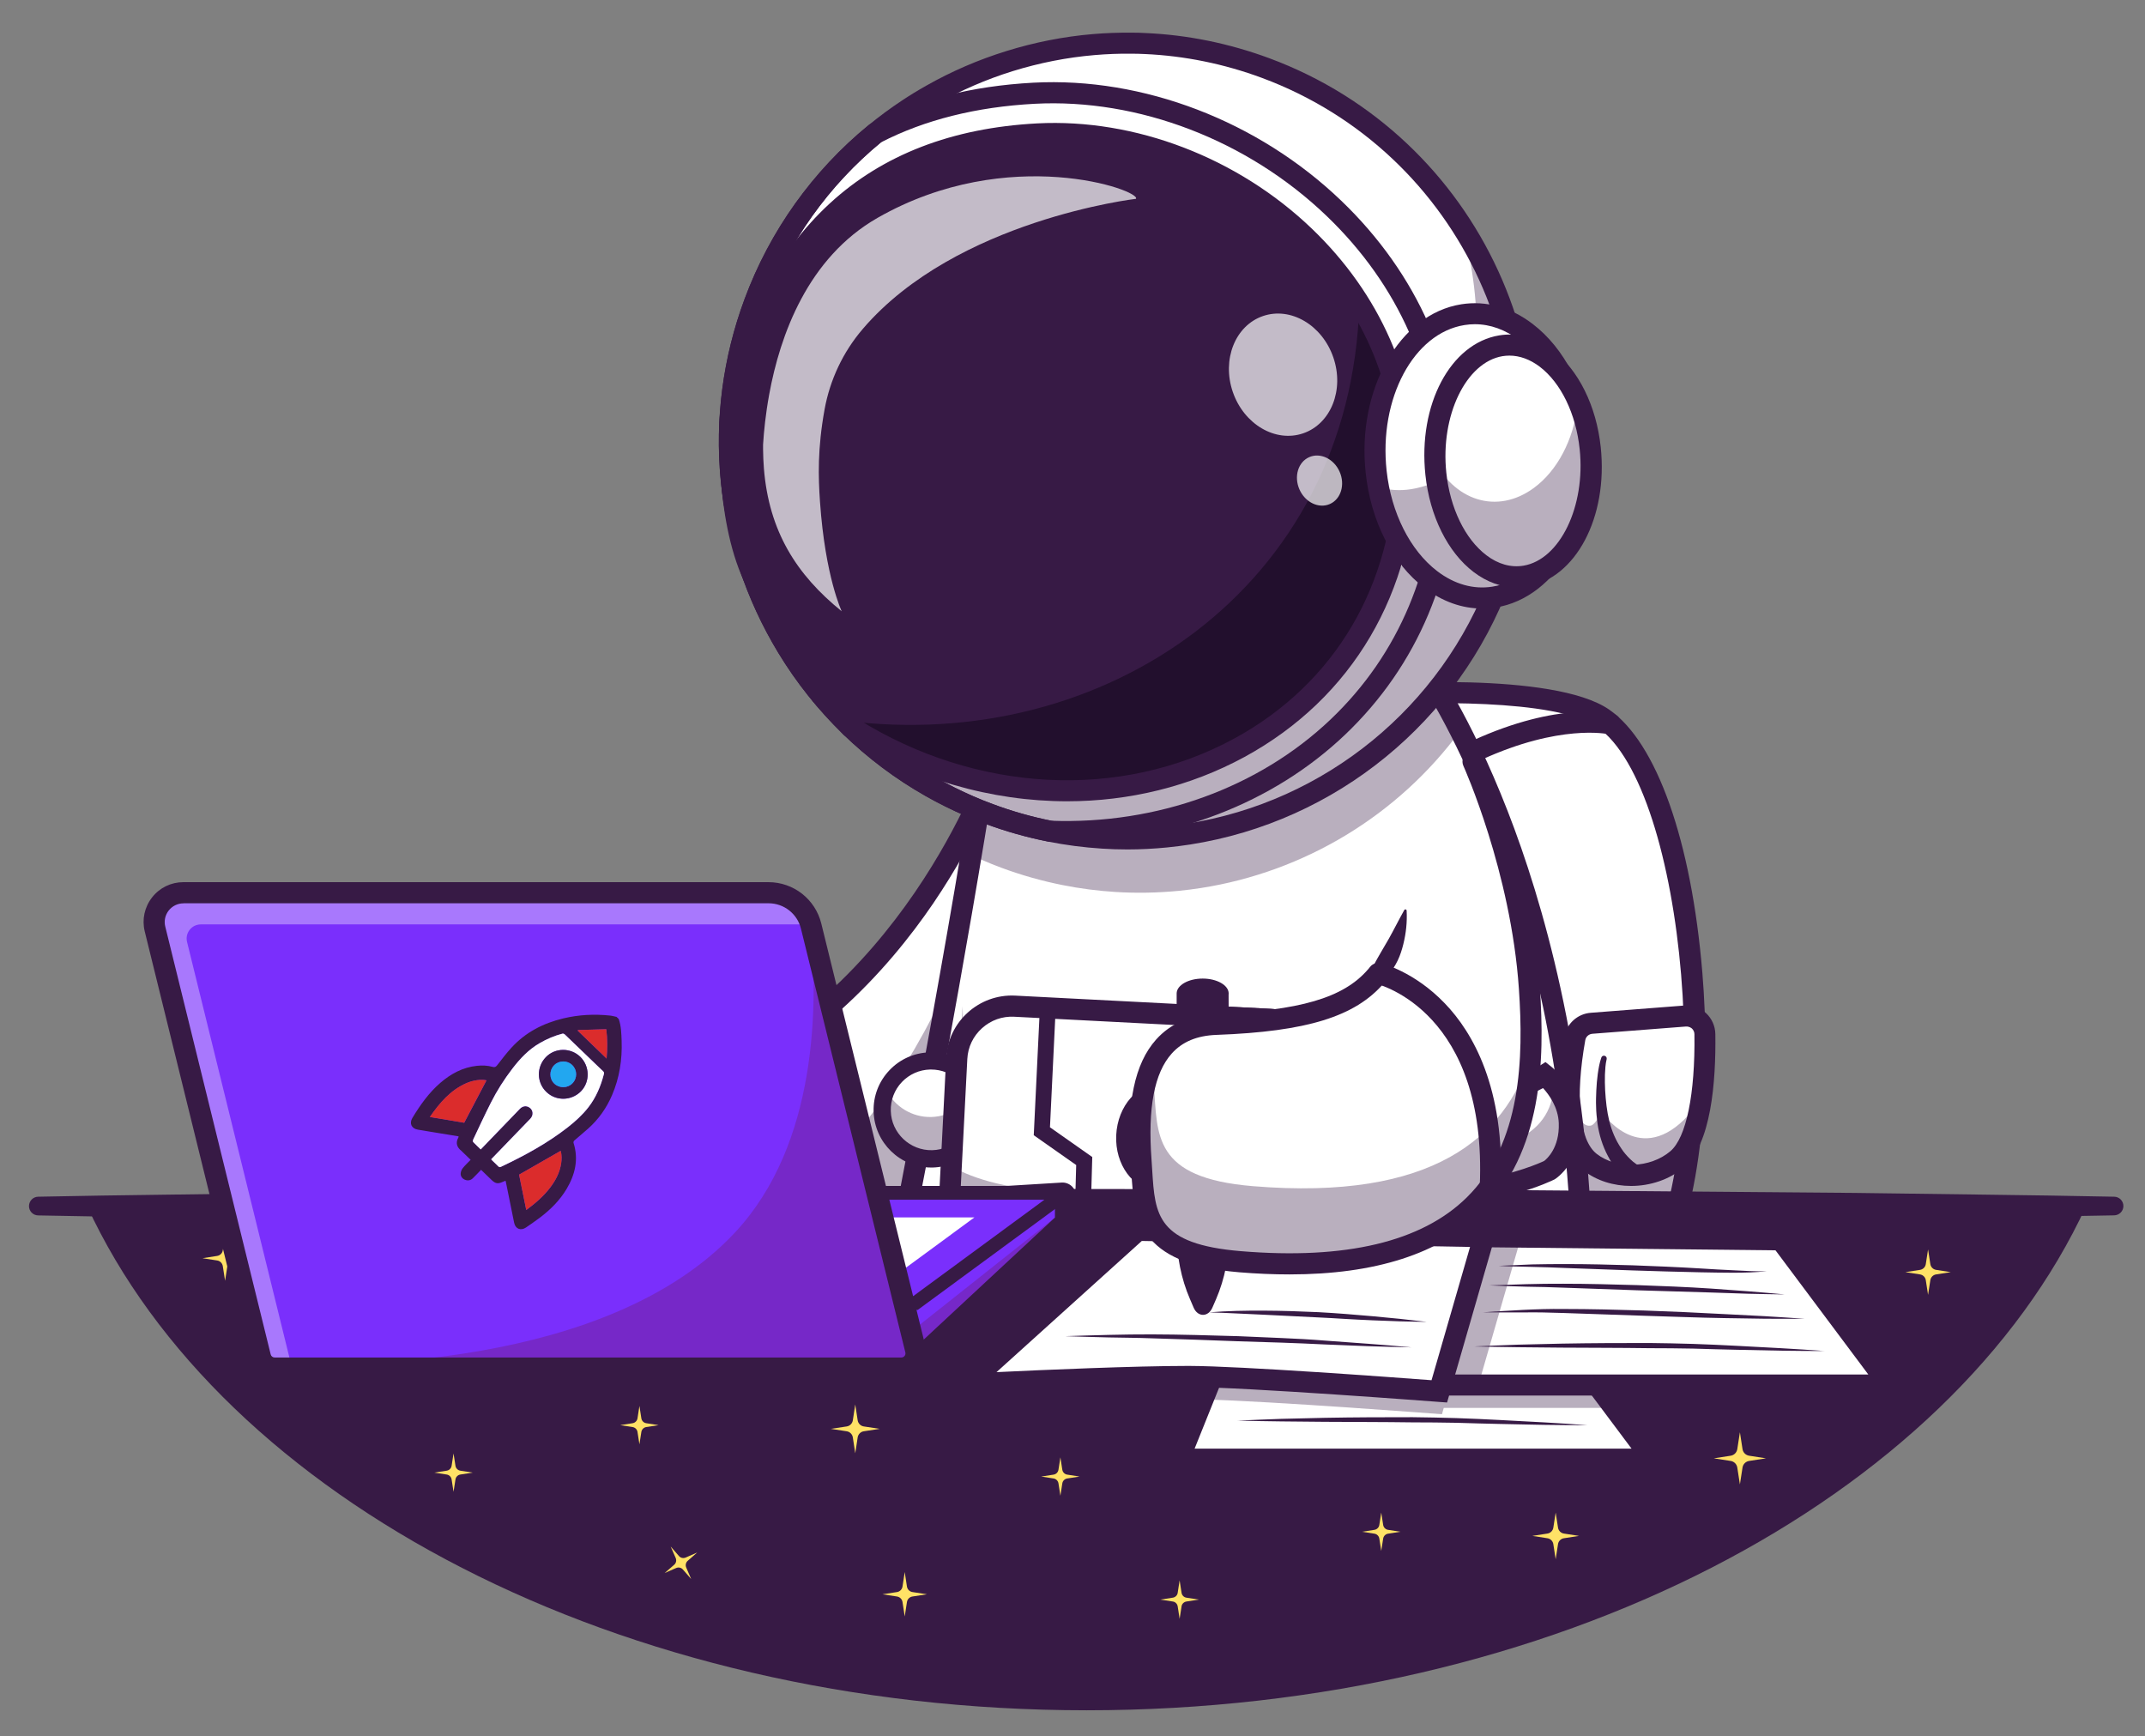 <?xml version="1.0" encoding="utf-8"?>
<!-- Generator: Adobe Illustrator 25.2.3, SVG Export Plug-In . SVG Version: 6.00 Build 0)  -->
<svg version="1.1" id="Layer_1" xmlns="http://www.w3.org/2000/svg" xmlns:xlink="http://www.w3.org/1999/xlink" x="0px" y="0px"
	 viewBox="0 0 3108.7 2515.8" style="enable-background:new 0 0 3108.7 2515.8;" xml:space="preserve">
<rect x="0" y="0" width="3108.7" height="2515.8" fill="#808080" stroke="none"/>
<style type="text/css">
	.st0{fill:#FFFFFF;}
	.st1{opacity:0.35;}
	.st2{fill:#371A45;}
	.st3{fill:#22A7F0;}
	.st4{fill:#220F2D;}
	.st5{opacity:0.7;}
	.st6{fill:#FFE266;}
	.st7{fill:#7A2FFC;}
	.st8{opacity:0.3;}
	.st9{fill:#6B184E;}
	.st10{fill:#DB2C2C;}
</style>
<g>
	<g>
		<g>
			<g>
				<path class="st0" d="M1981.9,1007.2c0,0,263.9-20.2,341.6,33.5c139.9,96.9,179.1,621,70.5,806.8c-79.8,136.4-568.5,66-568.5,66"
					/>
			</g>
			<g class="st1">
				<path class="st2" d="M2394,1847.6c-79.7,136.4-568.5,66-568.5,66l42.8-248.2c106.3,12.6,471.5,46.5,539.5-69.7
					c21.2-36.2,36.8-85.3,47-141.6C2462.4,1607.2,2443.6,1762.7,2394,1847.6z"/>
			</g>
			<g>
				<path class="st2" d="M2086.2,1947c-2.1,0-4.3,0-6.5,0c-131.7-0.5-255.2-18.1-256.5-18.3c-8.3-1.2-14.1-8.9-12.9-17.3
					c1.2-8.3,9-14.1,17.3-12.9c133.1,19.2,492,46,553.2-58.6c106.7-182.4,63.5-696.9-66-786.5c-60-41.5-259.8-36.3-331.7-30.8
					c-8.4,0.6-15.7-5.6-16.4-14.1c-0.6-8.4,5.6-15.7,14.1-16.4c11-0.8,270.3-20,351.4,36.2c68.8,47.6,119.2,190.2,135,381.4
					c12,145.4,2.5,338.8-60,445.7C2371.6,1916.1,2263.6,1947,2086.2,1947z"/>
			</g>
			<g>
				<path class="st0" d="M2442.1,1472.3l-135.5,10.5c-12.1,0.9-22.1,9.9-24.2,21.8c-7.8,43.8-20.6,145.7,22,179.3
					c35.4,27.9,92.7,24.5,126.2-4.1c37.5-31.9,41-131.9,40.2-181.4C2470.6,1483.1,2457.5,1471.1,2442.1,1472.3z"/>
			</g>
			<g class="st1">
				<path class="st2" d="M2282.4,1504.7c-7.8,43.7-20.6,145.7,22,179.3c35.4,27.9,92.7,24.5,126.2-4c23.1-19.6,33.2-65,37.5-108.5
					c-6.1,21.8-15.6,39.4-27.5,51.1c-68.2,66.5-119.4-11.6-119.4-11.6s-8.8,19-15.9,20.1c-29.5,4.6-23.6-87.8-19.4-135.5
					C2284.2,1498.2,2283,1501.3,2282.4,1504.7z"/>
			</g>
			<g>
				<path class="st2" d="M2363.9,1718.5c-25.1,0-49.9-7.4-69-22.5c-47.5-37.4-37.7-137.6-27.6-194c3.3-18.8,19-32.9,38-34.4
					l135.5-10.5c11.5-0.9,23,3.1,31.5,10.8c8.5,7.8,13.5,18.8,13.7,30.4c1,69.6-6.1,159.6-45.6,193.3
					C2419.5,1709.4,2391.5,1718.5,2363.9,1718.5z M2443.3,1487.5l-135.5,10.5c-5.2,0.4-9.4,4.2-10.3,9.3
					c-14.9,83.3-8.7,144.8,16.4,164.6c28.9,22.7,77.8,21,106.9-3.7c23.1-19.6,36.1-83,34.9-169.6c0-3.2-1.4-6.1-3.7-8.3
					C2449.5,1488.3,2446.5,1487.3,2443.3,1487.5L2443.3,1487.5z"/>
			</g>
			<g>
				<path class="st2" d="M2365.7,1715c-3-1.7-4.5-2.9-6.5-4.4c-1.8-1.4-3.6-2.9-5.2-4.4c-3.3-3-6.4-6.2-9.2-9.5
					c-5.6-6.7-10.6-13.8-14.4-21.4c-8-15-12.9-31.2-15.2-47.3c-1-8.1-1.9-16.2-2-24.2c-0.4-8.1,0-15.8,0.3-23.8
					c0.4-7.9,1-15.8,2.1-23.7c1.2-8,2.3-15.5,5.2-23.9c0.7-2.1,3-3.2,5.1-2.4c2,0.7,3,2.7,2.6,4.7l-0.1,0.5
					c-1.6,6.5-2.1,14.5-2.4,21.9c-0.2,7.6-0.1,15.2,0.3,22.8c0.9,15.3,2.5,30.3,6,44.6c3.6,14.3,9.3,27.8,17.2,39.4
					c3.8,5.9,8.4,11.2,13.3,15.9c2.4,2.4,5,4.5,7.7,6.4c1.3,1,2.6,1.9,4,2.7c1.2,0.7,2.9,1.7,3.4,1.8c7.2,2.2,11.2,9.8,9,17
					c-2.2,7.2-9.8,11.2-17,9c-0.9-0.3-1.8-0.7-2.7-1.1L2365.7,1715z"/>
			</g>
			<g>
				<path class="st2" d="M2141,1102.1c-5.8,0-11.3-3.3-13.9-8.9c-3.5-7.7-0.1-16.7,7.5-20.2c123.8-56.7,199.6-39.8,202.8-39
					c8.2,1.9,13.3,10.2,11.3,18.4c-1.9,8.2-10.1,13.3-18.3,11.4c-1-0.2-70-14.8-183.1,37C2145.3,1101.7,2143.1,1102.1,2141,1102.1z"
					/>
			</g>
		</g>
		<g>
			<path class="st0" d="M1442.1,1103.7c0,0-121.2,363.9-453.9,481.4v223.2h453.9V1103.7z"/>
		</g>
		<g>
			<path class="st0" d="M1442.1,1103.7v704.6H988.2v-223.2C1320.9,1467.6,1442.1,1103.7,1442.1,1103.7z"/>
		</g>
		<g class="st1">
			<path class="st2" d="M1442.1,1246v562.3h-400.6C1333.9,1663.1,1442.1,1246,1442.1,1246z"/>
		</g>
		<g>
			<path class="st2" d="M1457.4,1823.6H973v-249.3l10.2-3.6c321.5-113.5,443.3-468.3,444.5-471.8l29.7-89V1823.6z M1003.5,1793
				h423.4v-613.5c-16.8,35.2-41.2,80.6-74.3,129.4c-65.6,96.4-179,223.4-349.1,286.9V1793z"/>
		</g>
		<g>
			<path class="st0" d="M2292.8,1808.3h-989.1c0,0,54.5-273.8,103.9-569.3c7.7-45.8,15.2-92.1,22.4-138
				c60.1-383.2,633.4-133.3,633.4-133.3s22.4,30.6,53.2,91.1C2180.3,1183.7,2280.2,1436.2,2292.8,1808.3z"/>
		</g>
		<g>
			<path class="st2" d="M2308.5,1823.6H1285l3.6-18.2c0.7-3.6,73.2-368.9,126.2-706.7c13.8-88.1,55-151.5,122.3-188.5
				c189.2-103.9,518.3,37.4,532.2,43.5l3.8,1.7l2.4,3.3c2.2,3,54.5,75.4,109.6,216.8c50.6,129.9,113,345.1,122.7,632.4
				L2308.5,1823.6z M1322.2,1793h954.7c-20.5-499.1-200.8-779.6-223.6-813.1c-37.6-15.6-335.9-134-501.5-43.1
				c-58.6,32.2-94.5,88.2-106.8,166.4C1398.7,1398.7,1337.5,1714.8,1322.2,1793z"/>
		</g>
		<g>
			<g class="st1">
				<path class="st2" d="M1772.1,1849.7c-1.6,8.3-3,16.4-4.4,24.4C1769,1866.2,1770.5,1858,1772.1,1849.7z"/>
			</g>
			<g class="st1">
				<path class="st2" d="M1395,1485.8c-9.3,83.4-14.7,155.7-15.8,216C1377.7,1645.6,1383.1,1573.2,1395,1485.8z"/>
			</g>
			<g>
				
					<ellipse transform="matrix(0.707 -0.707 0.707 0.707 -741.984 1425.311)" class="st0" cx="1349.5" cy="1608.3" rx="71" ry="71"/>
			</g>
			<g class="st1">
				<path class="st2" d="M1278.6,1610.1c1,39.2,33.6,70.1,72.8,69.1s70.1-33.6,69.1-72.8c-0.3-10.8-3-21.1-7.6-30.1
					c-10.8,24.3-34.8,41.5-63.1,42.3c-28.3,0.7-53.2-15.3-65.2-38.9C1280.5,1588.9,1278.3,1599.3,1278.6,1610.1z"/>
			</g>
			<g>
				<path class="st2" d="M1349.5,1691.8c-45,0-82.2-36-83.4-81.3l0,0c-0.6-22.3,7.6-43.5,22.9-59.6c15.3-16.2,36.1-25.4,58.4-26
					c22.4-0.6,43.5,7.6,59.6,22.9c16.2,15.3,25.4,36.1,26,58.4c1.2,46-35.3,84.4-81.3,85.6C1351,1691.8,1350.2,1691.8,1349.5,1691.8
					z M1349.5,1549.8c-0.5,0-1,0-1.6,0c-15.6,0.4-30.1,6.9-40.9,18.2c-10.7,11.3-16.4,26.2-16,41.8c0.8,32.2,27.9,57.6,60,56.9
					c32.2-0.8,57.8-27.7,56.9-60c-0.4-15.6-6.9-30.1-18.2-40.9C1378.8,1555.5,1364.6,1549.8,1349.5,1549.8z"/>
			</g>
			<g>
				<g class="st1">
					<path class="st2" d="M1383.9,1677.5c12.1-79.7,14.4-153.5,11.1-219.3c-1.6,38-5.2,77.8-11.6,119.3
						c-7.4,48.7-9.6,99.5-5.1,149.3C1379.5,1710.2,1381.5,1693.7,1383.9,1677.5z"/>
				</g>
				<g>
					<path class="st0" d="M1452.2,1814.9l370.6,19c43.9,2.3,81.6-31.8,83.9-75.7l10.1-197.2c2-38.4-23.9-72.2-59.8-81.5
						c-5.1-1.4-10.4-2.1-15.9-2.4l-370.5-19c-43.9-2.3-81.7,31.8-83.9,75.7l-8.1,156.2l-2.1,41
						C1374.2,1774.9,1408.3,1812.6,1452.2,1814.9z"/>
				</g>
				<g class="st1">
					<path class="st2" d="M1452.2,1814.9l370.6,19c43.9,2.3,81.6-31.8,83.9-75.7l10.1-197.2c2-38.4-23.9-72.2-59.8-81.5
						c-21.8,12.9-35.6,21.1-35.6,21.1c-26.2,157.4-75.3,234-272,227.1c-84.9-3-137.8-18.7-170.7-37.8l-2.1,41
						C1374.2,1774.9,1408.3,1812.6,1452.2,1814.9z"/>
				</g>
				<g>
					<path class="st2" d="M1826.9,1849.3c-1.6,0-3.3,0-5-0.1h0l-370.5-19.1c-25.3-1.3-48.6-12.4-65.7-31.4
						c-17.1-18.9-25.8-43.3-24.5-68.6l10.1-197.2c2.7-52.4,47.6-92.8,99.9-90.2l370.6,19.1c52.4,2.7,92.8,47.5,90.2,99.9
						l-10.1,197.2c-1.3,25.3-12.4,48.6-31.4,65.7C1872.9,1840.7,1850.4,1849.3,1826.9,1849.3z M1823.5,1818.7
						c35.5,1.9,66-25.6,67.9-61.2l10.1-197.2c1.8-35.6-25.6-66-61.2-67.9l-370.5-19.1c-17.2-0.9-33.7,5-46.6,16.6
						c-12.9,11.6-20.4,27.4-21.3,44.6l-10.1,197.2c-0.9,17.2,5,33.7,16.6,46.6c11.6,12.9,27.4,20.4,44.6,21.3L1823.5,1818.7
						L1823.5,1818.7z"/>
				</g>
				<g>
					<path class="st0" d="M1437.4,1812.7c4.8,1.2,9.7,2,14.8,2.2l370.6,19c32.1,1.6,61-16.2,75-43.2c5.1-9.8,8.3-20.8,8.8-32.5
						l4.5-87.6l1.5-28.9l4.1-80.7c2.3-43.9-31.8-81.6-75.7-83.9l-80.1-4.1c36.6,8.9,63,42.8,61,81.7l-5.4,106.5l-4.7,90.7
						c-2.3,43.9-40,78-83.9,75.7L1437.4,1812.7z"/>
				</g>
				<g class="st1">
					<path class="st2" d="M1437.4,1812.7c4.8,1.2,9.7,2,14.8,2.2l370.6,19c43.9,2.3,81.6-31.8,83.8-75.7l6-116.5
						c-10.4,20.1-28.4,44.5-55.4,45.8c-14.8,0.7-28.7-10.6-40.7-26.3l-4.7,90.7c-2.3,43.9-40,78-83.9,75.7L1437.4,1812.7z"/>
				</g>
				<g>
					<path class="st2" d="M1827,1849.3c-1.7,0-3.3,0-5-0.1l-370.6-19.1c-5.9-0.3-12-1.2-17.8-2.7l4.6-30l290.6,15
						c17.1,0.9,33.6-5,46.5-16.6c12.9-11.6,20.4-27.5,21.3-44.6l10.1-197.2c1.6-31-19.2-58.8-49.3-66.1l4.4-30.1l80,4.1
						c25.3,1.3,48.6,12.5,65.7,31.4c17.1,18.9,25.8,43.3,24.4,68.6l-10.1,197.2c-1.3,25.3-12.4,48.6-31.4,65.7
						C1872.9,1840.7,1850.5,1849.3,1827,1849.3z M1797,1817.3l26.6,1.4c17.1,0.9,33.7-5,46.5-16.6c12.9-11.6,20.4-27.5,21.3-44.6v0
						l10.1-197.2c0.9-17.2-5-33.7-16.6-46.6c-11.6-12.9-27.5-20.4-44.6-21.3l-23.9-1.2c14.2,17.7,22.1,40.4,20.8,64.4l-10.1,197.2
						C1825.9,1777.5,1815.2,1800.3,1797,1817.3z"/>
				</g>
				<g>
					<path class="st3" d="M1670.8,1647.4c-0.3,7.3,7.2,66.6,7.2,66.6s18.7,0.9,41.6,1.9c28.6,1.3,53.2-27.3,54.8-63.8
						c1.7-36.6-20.2-67.2-48.8-68.5c-19.3-0.9-41.6-1.9-41.6-1.9S1671.3,1635.5,1670.8,1647.4z"/>
				</g>
				<g class="st1">
					<path class="st2" d="M1670.8,1647.4c-0.3,7.3,7.2,66.6,7.2,66.6s18.7,0.9,41.6,1.9c28.6,1.3,53.2-27.3,54.8-63.8
						c1.7-36.6-20.2-67.2-48.8-68.5c-19.3-0.9-41.6-1.9-41.6-1.9S1671.3,1635.5,1670.8,1647.4z"/>
				</g>
				<g>
					<path class="st2" d="M1721.4,1727.5c-0.8,0-1.6,0-2.4-0.1l-28.9-1.3c-13-0.6-23.5-10.4-25.1-23.2c-6-49.1-5.8-54.1-5.7-56
						c0.3-7,3.9-25.6,10.7-55.5c2.9-12.5,14.3-21.2,27.1-20.6l29,1.3c17.4,0.8,33.3,10,44.6,25.9c10.7,15,16.1,34.4,15.1,54.7
						C1783.9,1694.5,1755.3,1727.5,1721.4,1727.5z M1682.2,1647.9c0,1,0.2,8.2,5.6,52.1c0.2,1.7,1.7,3.1,3.4,3.2l28.9,1.3
						c22.4,1,41.5-22.7,42.9-52.9c0.7-15.1-3.2-29.5-10.9-40.3c-7.1-10-16.7-15.8-27-16.3l-29-1.3c-1.8,0-3.3,1.1-3.7,2.8
						C1683.3,1636.2,1682.3,1645.9,1682.2,1647.9z M1670.8,1647.4L1670.8,1647.4L1670.8,1647.4z"/>
				</g>
				<g>
					
						<ellipse transform="matrix(4.560387e-02 -0.999 0.999 4.560387e-02 -41.806 3252.02)" class="st3" cx="1681" cy="1647.9" rx="66.3" ry="51.9"/>
				</g>
				<g>
					<path class="st0" d="M1732.9,1650.2c-0.3,7.6-1.7,14.8-3.9,21.5c0.7-35.6-20.8-65-48.8-66.3c-22.7-1-42.8,16.7-51,42.3
						c0-0.8,0-1.5,0-2.3c1.7-36.6,26.2-65.1,54.8-63.8C1712.7,1583,1734.5,1613.7,1732.9,1650.2z"/>
				</g>
				<g class="st1">
					<path class="st2" d="M1732.9,1650.2c-1.7,36.6-26.2,65.1-54.8,63.8c-28.6-1.3-50.5-32-48.8-68.6c0.3-7.1,1.5-13.9,3.5-20.2
						c7.1,23.2,24.4,39.8,45.3,40.8c23,1,43.5-17.3,51.4-43.6C1732.1,1631,1733.3,1640.4,1732.9,1650.2z"/>
				</g>
				<g>
					<path class="st2" d="M1679.9,1725.6c-0.8,0-1.6,0-2.5-0.1c-34.9-1.6-61.7-37.7-59.7-80.5v0c2-42.8,31.8-76.4,66.8-74.7
						c17.4,0.8,33.3,10,44.6,25.9c10.7,15,16.1,34.4,15.1,54.7c-0.9,20.2-8,39.1-20.1,53C1712.1,1717.9,1696.5,1725.6,1679.9,1725.6
						z M1640.6,1646c-1.4,30.2,15.6,55.6,37.9,56.6c10.2,0.5,20.3-4.4,28.3-13.7c8.7-10.1,13.9-24,14.6-39.2
						c0.7-15.1-3.2-29.5-10.9-40.3c-7.1-10-16.7-15.8-27-16.3C1661.1,1592.1,1642,1615.9,1640.6,1646L1640.6,1646z"/>
				</g>
				<g>
					<path class="st2" d="M1567.5,1830.8c-0.1,0-0.2,0-0.3,0c-6.3-0.2-11.3-5.4-11.1-11.8l3.6-130.8l-61.5-43.2l8.9-184.9
						c0.3-6.3,5.8-11.1,12-10.9c6.3,0.3,11.2,5.7,10.9,12l-8.3,172.3l61.3,43.1l-4,143.1C1578.7,1825.9,1573.7,1830.8,1567.5,1830.8
						z"/>
				</g>
			</g>
			<g>
				<path class="st0" d="M2238.5,1557.7c0,0,34.3,27.3,35.8,69.4c1.7,48.7-28.7,68.4-28.7,68.4s-133.3,68.2-347.1,22.9
					c0,0-62.9-79.5,7.2-124.4C1905.7,1593.9,2131.4,1624.9,2238.5,1557.7z"/>
			</g>
			<g class="st1">
				<path class="st2" d="M2274.3,1627.1c1.7,48.6-28.7,68.4-28.7,68.4s-133.3,68.3-347.1,22.9c0,0-20.7-26.2-25.1-57
					c1,1.5,1.7,2.3,1.7,2.3c156.3,33.2,269.6,5.6,319.2-11.6c34.5-12,57.5-43.3,56.7-78.2c0-0.5,0-1,0-1.5c0-0.8,0-1.6-0.2-2.4
					C2260.7,1582,2273.4,1601.9,2274.3,1627.1z"/>
			</g>
			<g>
				<path class="st2" d="M2043.4,1749.3c-43.6,0-93.2-4.4-148-16l-5.4-1.1l-3.4-4.3c-1.5-1.8-35.8-45.8-28.1-91.3
					c3.8-22.7,16.9-41.3,39.1-55.5l4.7-3l5.6,0.8c2.2,0.3,221.5,29.4,322.7-34.1l9.2-5.8l8.5,6.7c1.6,1.3,39.8,32.2,41.5,80.8
					c2,56.7-34.1,80.8-35.7,81.8l-1.3,0.8C2248.4,1711.2,2172,1749.3,2043.4,1749.3z M1907.5,1704.7
					c193.3,39.4,318.8-16.9,330.4-22.4c3.5-2.6,22.5-18.8,21.2-54.7c-0.8-23.2-14.2-41.5-22.8-50.9
					c-104.5,56.6-290.5,37.5-326.7,33.2c-12,8.8-18.9,19.3-21,31.8C1884.3,1666.9,1900.5,1694.3,1907.5,1704.7z"/>
			</g>
		</g>
		<g>
			<g class="st1">
				<path class="st2" d="M2116.5,1058.7c-90.8,123.6-226.9,204.7-375.5,228c-10.9,1.7-21.9,3.1-32.9,4.2
					c-30.2,2.9-60.9,3.5-91.7,1.6c-25.5-1.6-51.1-4.9-76.6-10c-29.6-5.9-59.1-14.2-88.3-25c-9.7-3.6-19.2-7.4-28.5-11.5
					c-5.2-2.3-10.4-4.6-15.5-7c7.7-45.8,15.2-92.1,22.4-138c60.1-383.2,633.4-133.3,633.4-133.3S2085.7,998.3,2116.5,1058.7z"/>
			</g>
			<g>
				<path class="st0" d="M1141,938.2c49.9,82.4,120.6,152.7,208.1,202.2c17.9,10.1,36.3,19.3,55.5,27.6c9.3,4.1,18.8,7.9,28.5,11.5
					c29.2,10.8,58.7,19.1,88.3,25c25.5,5.1,51.1,8.4,76.6,10c30.8,2,61.4,1.3,91.6-1.6c11-1.1,22-2.5,32.9-4.2
					c199.3-31.3,376.3-166.5,451.4-369.1c110.8-298.4-41.4-630.1-339.7-740.9c-57.5-21.3-116.2-32.9-174.4-35.5
					c-6.8-0.4-13.6-0.5-20.4-0.6c-18.2-0.2-36.4,0.5-54.4,2c-41.7,3.6-82.6,11.7-122,24c-39.5,12.2-77.5,28.7-113.4,49
					c-11.4,6.5-22.6,13.3-33.6,20.5c-16.5,10.9-32.4,22.6-47.7,35.2c-76.6,62.6-138,145.7-174.9,245.2
					C1029.7,610.2,1053,792.8,1141,938.2z"/>
				<path class="st2" d="M1633.8,1217.2c-12,0-23.9-0.4-35.8-1.1c-25.9-1.6-51.8-5-76.8-10.1c-29.9-5.9-59.7-14.4-88.6-25.1
					c-10.6-4-20-7.8-28.6-11.5c-18.8-8.1-37.5-17.4-55.6-27.7c-85.5-48.4-157.7-118.5-208.7-202.7c-92.1-152-109.5-334.6-47.7-500.9
					c35.7-96.2,96.3-181.2,175.4-245.8c14.9-12.3,31-24.1,47.8-35.3c10.8-7.1,22.1-14,33.7-20.6c36-20.4,74.2-36.9,113.7-49.2
					c39.8-12.4,81-20.5,122.4-24c18-1.5,36.4-2.2,54.6-2c7.3,0,14,0.2,20.5,0.6c59.3,2.6,118.1,14.6,174.8,35.6
					c298.7,110.9,451.5,444.2,340.7,742.9c-72.6,195.8-246.1,337.6-452.6,370c-10.9,1.7-21.9,3.1-32.9,4.2
					C1671.3,1216.2,1652.5,1217.2,1633.8,1217.2z M1142.3,937.4c50.8,83.8,122.6,153.5,207.6,201.6c18,10.2,36.6,19.4,55.3,27.5
					c8.6,3.7,17.9,7.5,28.5,11.5c28.7,10.7,58.4,19.1,88.1,25c24.9,5,50.6,8.4,76.4,10c30.2,1.9,60.9,1.4,91.4-1.6
					c10.9-1.1,22-2.5,32.8-4.2c205.5-32.3,378-173.3,450.2-368.1c110.3-297.1-41.7-628.6-338.8-738.9
					c-56.4-20.9-114.9-32.8-173.9-35.4c-6.5-0.4-13.1-0.5-20.4-0.6c-18.1-0.2-36.4,0.5-54.3,2c-41.1,3.5-82.1,11.6-121.7,23.9
					c-39.3,12.2-77.3,28.6-113.1,48.9c-11.5,6.5-22.8,13.4-33.5,20.5c-16.7,11.1-32.7,22.9-47.6,35.1
					c-78.6,64.2-138.9,148.8-174.4,244.5C1033.4,604.5,1050.7,786.2,1142.3,937.4z"/>
			</g>
			<g class="st1">
				<path class="st2" d="M2174,839.6c-75.1,202.6-252.1,337.8-451.4,369.1c-10.9,1.7-21.8,3.1-32.8,4.2c-30.2,3-60.9,3.5-91.6,1.6
					c-25.5-1.6-51.1-4.9-76.6-10c-29.6-5.9-59.1-14.2-88.4-25c-9.7-3.7-19.2-7.5-28.5-11.5c-19.2-8.3-37.6-17.6-55.5-27.6
					c-87.5-49.5-158.2-119.8-208.2-202.2c-27.4-45.3-48.6-94.2-62.8-145.3c49.4,77.6,117.6,143.7,201.1,190.9
					c17.8,10.1,36.3,19.3,55.5,27.6c9.3,4.1,18.8,7.8,28.5,11.5c29.2,10.8,58.7,19.2,88.3,25c25.5,5.1,51.1,8.4,76.6,10
					c30.8,1.9,61.4,1.3,91.6-1.6c11-1.1,22-2.5,32.9-4.2c199.3-31.3,376.3-166.4,451.4-369.1c43.9-118.2,46.5-241.6,15.1-354.4
					C2213.2,475.7,2239.4,663.5,2174,839.6z"/>
			</g>
			<g>
				<path class="st2" d="M1633.8,1227.5c-12.2,0-24.4-0.4-36.4-1.1c-26.4-1.7-52.7-5.1-78.2-10.2c-30.4-6-60.7-14.6-90.1-25.5
					c-10.8-4.1-20.3-7.9-29.1-11.8c-19.1-8.3-38.2-17.7-56.6-28.1c-87-49.2-160.5-120.6-212.4-206.4
					c-93.7-154.7-111.4-340.5-48.6-509.9c36.3-97.9,98.1-184.5,178.5-250.2c15.2-12.5,31.6-24.6,48.7-35.9c11-7.2,22.5-14.3,34.3-21
					c36.6-20.7,75.6-37.6,115.7-50c40.5-12.6,82.4-20.9,124.5-24.4c18.3-1.6,37-2.3,55.5-2c7.4,0,14.3,0.2,21,0.6
					c60.3,2.7,120.2,14.9,177.9,36.2c304,112.9,459.6,452.1,346.7,756.1c-73.9,199.3-250.4,343.6-460.7,376.6
					c-11.1,1.7-22.3,3.2-33.5,4.3C1671.9,1226.5,1652.8,1227.5,1633.8,1227.5z M1151.1,932c49.9,82.3,120.4,150.8,203.8,198
					c17.7,10,36,19.1,54.4,27c8.5,3.7,17.6,7.4,28,11.3c28.1,10.4,57.3,18.7,86.5,24.5c24.5,4.9,49.7,8.2,75.1,9.8
					c29.6,1.9,59.8,1.4,89.7-1.6c10.7-1.1,21.6-2.5,32.2-4.1c201.8-31.7,371.2-170.2,442.1-361.5c108.3-291.8-41-617.3-332.8-725.7
					c-55.4-20.5-112.8-32.2-170.8-34.8c-6.4-0.3-12.9-0.5-20-0.6c-17.8-0.2-35.8,0.5-53.4,2c-40.4,3.4-80.6,11.3-119.5,23.5
					c-38.6,12-76,28.1-111.1,48c-11.3,6.4-22.4,13.2-32.9,20.1c-16.4,10.9-32.2,22.5-46.7,34.4c-77.2,63.1-136.4,146.1-171.3,240.1
					C1044.2,605.2,1061.2,783.5,1151.1,932z"/>
			</g>
			<g>
				<path class="st2" d="M1633.8,1230.9c-12.3,0-24.5-0.4-36.7-1.2c-26.5-1.7-53-5.1-78.7-10.3c-30.6-6.1-61.1-14.7-90.6-25.7
					c-10.9-4.1-20.5-8-29.3-11.8c-19.2-8.3-38.4-17.8-56.9-28.3c-87.5-49.5-161.4-121.3-213.7-207.6l0,0
					c-94.3-155.6-112.1-342.5-48.8-512.8c36.5-98.5,98.6-185.5,179.5-251.7c15.3-12.5,31.7-24.7,49-36.1c11-7.3,22.6-14.4,34.5-21.1
					c36.8-20.9,76-37.8,116.4-50.3c40.8-12.7,82.9-21,125.3-24.6c18.4-1.6,37.3-2.2,55.9-2.1c7.4,0,14.4,0.2,21.1,0.6
					c60.6,2.7,120.8,15,178.9,36.5c305.8,113.5,462.3,454.7,348.8,760.5c-74.4,200.4-251.9,345.6-463.4,378.8
					c-11.1,1.7-22.5,3.2-33.7,4.3C1672.2,1229.9,1652.9,1230.9,1633.8,1230.9z M1154.1,930.2c49.6,81.8,119.6,149.9,202.6,196.8
					c17.6,9.9,35.8,19,54,26.9c8.4,3.7,17.5,7.3,27.9,11.2c28,10.4,56.9,18.6,85.9,24.3c24.3,4.9,49.4,8.2,74.6,9.8
					c29.5,1.9,59.5,1.4,89.2-1.6c10.7-1.1,21.4-2.5,32-4.1c200.5-31.5,368.9-169.2,439.4-359.3c107.7-290-40.7-613.6-330.7-721.3
					c-55-20.4-112.1-32-169.7-34.6c-6.4-0.3-12.8-0.5-19.8-0.5c-17.8-0.2-35.6,0.5-53.1,2c-40.1,3.4-80.1,11.3-118.8,23.3
					c-38.3,11.9-75.5,28-110.4,47.8c-11.3,6.4-22.3,13.1-32.7,20c-16.3,10.8-32,22.3-46.4,34.2c-76.7,62.7-135.6,145.3-170.3,238.7
					C1047.8,605.4,1064.7,782.7,1154.1,930.2L1154.1,930.2z"/>
			</g>
			<g>
				<path class="st2" d="M1233.1,1053.6c348.6,219.4,799.3,29.2,803.9-378.8c3.1-277.6-266.3-494.9-533-480.8
					c-194.2,10.3-379.2,105.2-445.7,410.9c0,0-8.5,139.9,33.7,230.7s98.5,172,98.5,172L1233.1,1053.6z"/>
			</g>
			<g>
				<path class="st4" d="M2036.9,674.8c-4.5,407.9-455.2,598.1-803.8,378.8l-8.6-9.3c374.3,48.3,733.3-191.8,745.6-604.1
					C2012.9,509.3,2037.9,589.2,2036.9,674.8z"/>
			</g>
			<g>
				<path class="st2" d="M1545.1,1220.2c-8,0-16.1-0.2-24.1-0.5l-2.4-0.3c-30.6-6.1-61.1-14.7-90.7-25.7c-10.9-4.1-20.5-8-29.3-11.8
					c-19.2-8.3-38.4-17.8-56.9-28.3c-87.5-49.5-161.4-121.3-213.7-207.6c-94.3-155.6-112.1-342.5-48.8-512.8
					c36.5-98.5,98.6-185.5,179.5-251.7l1.2-1l1.4-0.7c67.7-35.1,147.2-55.2,236.4-60c159-8.4,325.7,55.5,446.1,171
					c110.7,106.1,170.7,242.8,169.1,384.8c-1.7,154.3-58.3,288.8-163.5,389C1844.8,1164.2,1698.6,1220.2,1545.1,1220.2z
					 M1523.3,1189.3c153.6,5.6,301.1-47.9,405-146.7c99.2-94.4,152.4-221.4,154.1-367.2c1.5-133.5-55.2-262.2-159.7-362.4
					c-114.4-109.8-272.7-170.6-423.3-162.6c-84.2,4.5-159.1,23.2-222.5,55.8c-76.1,62.6-134.5,144.7-169,237.6
					c-60,161.5-43.1,338.8,46.3,486.4c49.6,81.8,119.6,149.9,202.6,196.8c17.6,9.9,35.8,19,54,26.9c8.4,3.7,17.5,7.3,27.9,11.2
					C1466.1,1175.4,1494.7,1183.5,1523.3,1189.3z"/>
			</g>
			<g>
				<path class="st2" d="M1546.5,1161.1c-109.7,0-221.7-31.8-321.5-94.6l-1.7-1.1l-45.3-49.1c-2.3-3.4-57.6-83.3-99.8-174.3
					c-43.3-93.2-35.4-232.2-35.1-238l0.3-2.3c58.2-267.6,212.9-409.8,459.8-422.9c141.9-7.4,290.7,49.6,398.1,152.6
					c98.8,94.8,152.4,216.8,151,343.6c-2,183.1-92.6,336.8-248.5,421.8C1724.7,1139.8,1636.3,1161.1,1546.5,1161.1z M1242.9,1041.8
					c171.9,107.4,381,118.2,546.2,28.2c145.9-79.5,230.7-223.6,232.6-395.3c1.3-118.3-49-232.3-141.6-321.2
					c-101.5-97.3-241.8-151.2-375.4-144.2c-231.1,12.2-376.2,146-431.3,397.7c-0.7,13.3-5.8,140.2,32.3,222.2
					c38.8,83.6,90.6,160,96.7,168.9L1242.9,1041.8z"/>
			</g>
			<g>
				
					<ellipse transform="matrix(0.998 -5.702709e-02 5.702709e-02 0.998 -34.179 123.269)" class="st0" cx="2142.7" cy="660.5" rx="149.8" ry="206.1"/>
			</g>
			<g class="st1">
				<path class="st2" d="M2165.2,865.1c-76.4,12-148.1-57.8-167.4-159c15.2,4.2,31,5.3,47.1,2.8c81.9-12.9,177.7-109.8,165.3-222.8
					c-0.8-7.6-41.5-20.2-42.9-27.4c62.3,17.4,113.7,87.6,123.7,178.4C2303.4,750.2,2247.1,852.2,2165.2,865.1z"/>
			</g>
			<g>
				<path class="st2" d="M2147.9,881.8c-29.1,0-57.7-10.2-83.5-29.9c-46.4-35.4-77.4-96.1-85.1-166.3
					c-13.3-120.8,48.9-230.6,138.6-244.7c35.8-5.6,71.5,4.2,103.2,28.4c46.4,35.4,77.4,96,85.1,166.3l0,0
					c13.3,120.8-48.9,230.6-138.6,244.7C2161,881.2,2154.4,881.8,2147.9,881.8z M2137.4,469.8c-4.9,0-9.8,0.4-14.8,1.2
					c-73.8,11.6-124.5,106.4-113,211.2c6.7,61.1,34.1,115.4,73.3,145.4c24.9,19,52.5,26.8,79.9,22.5
					c73.8-11.6,124.5-106.4,113-211.2l0,0c-6.7-61.1-34.1-115.4-73.3-145.4C2182.1,477.8,2159.9,469.8,2137.4,469.8z"/>
			</g>
			<g>
				
					<ellipse transform="matrix(1 -2.279749e-02 2.279749e-02 1 -14.757 50.16)" class="st0" cx="2192.6" cy="672.3" rx="122" ry="163.6"/>
				<path class="st2" d="M2194.4,837.6c-11.8,0-23.6-2.3-35.2-6.9c-65.5-25.7-104-117.6-85.7-204.9c10.2-48.9,36.3-87.8,71.5-106.8
					c25.9-14,53.9-15.8,81.1-5.1c65.5,25.7,104,117.6,85.7,204.9c-10.2,48.9-36.3,87.8-71.5,106.8
					C2225.5,833.6,2210,837.6,2194.4,837.6z M2190.8,510.2c-15.1,0-30,3.9-44.3,11.6c-34.4,18.6-59.8,56.7-69.9,104.7
					c-18,85.8,19.6,176.1,83.7,201.2c26.2,10.3,53.3,8.6,78.4-5c34.4-18.6,59.8-56.7,69.9-104.7c18-85.8-19.6-176.1-83.7-201.2
					C2213.6,512.4,2202.2,510.2,2190.8,510.2z"/>
			</g>
			<g class="st1">
				<path class="st2" d="M2085.6,753.8c-10.8-29.1-13.7-61.2-9.7-92.1c30.2,64.2,93.8,84.7,147.3,45.2c34.6-25.5,56.9-70.3,63-118.1
					c1.9,4,3.7,8.3,5.3,12.7c27.5,74,3.6,168.1-53.3,210.1C2181.4,853.7,2113,827.7,2085.6,753.8z"/>
			</g>
			<g>
				<path class="st2" d="M2197.8,851.2c-21.5,0-42.7-7.6-62.1-22.3c-37.5-28.5-63.6-81.1-69.9-140.8
					c-10.8-101.6,36.2-190.4,106.9-202.1c26.7-4.4,53.4,2.9,77.3,21.1c37.5,28.5,63.6,81.1,69.9,140.8
					c10.8,101.6-36.2,190.4-106.9,202.1C2207.9,850.8,2202.8,851.2,2197.8,851.2z M2187.6,515.3c-3.3,0-6.7,0.3-10,0.8
					c-52.9,8.8-90.2,86-81.5,168.7c5.4,51.4,27.1,96.2,58,119.7c17,13,35.6,18.2,53.8,15.2c52.9-8.8,90.2-86,81.5-168.7
					c-5.4-51.4-27.1-96.2-58-119.7C2217.5,520.8,2202.5,515.3,2187.6,515.3z"/>
			</g>
			<g class="st5">
				<path class="st0" d="M1646.3,288.1c0,0-260.1,30.4-395.6,188.2c-0.1,0.2-0.3,0.3-0.4,0.5c-28.5,33.2-47.5,73.6-55.3,116.7
					c-10.3,57-9.1,97.8-6.6,133.6c7.6,109,31.5,158.7,31.5,158.7c-66-53.3-105.5-116.3-112.8-207.1c-0.7-8.9-1.1-18.2-1.2-27.7
					c0-2.2,0-4.4,0-6.6c0,0,0-0.1,0-0.1c1.2-19.3,3.7-44.5,8.9-72.8c15.6-85.3,55.6-197.9,157.2-255.9
					C1462,207.2,1654.5,276.1,1646.3,288.1z"/>
			</g>
			<g class="st5">
				
					<ellipse transform="matrix(0.946 -0.325 0.325 0.946 -75.597 633.347)" class="st0" cx="1859" cy="543.1" rx="77" ry="89.8"/>
			</g>
			<g class="st5">
				
					<ellipse transform="matrix(0.915 -0.404 0.404 0.915 -118.817 830.809)" class="st0" cx="1912" cy="697.3" rx="31.8" ry="37.1"/>
			</g>
		</g>
		<g>
			<path class="st2" d="M3023.4,1747.6c-195.5,423.7-770.1,730.7-1448.6,730.7s-1253.2-307-1448.6-730.7H3023.4z"/>
		</g>
		<g>
			<g>
				<path class="st6" d="M2029.6,2219.6l-18,2.8c-3.6,0.6-6.4,3.4-7,7l-2.8,18l-2.8-18c-0.6-3.6-3.4-6.4-7-7l-18-2.8l18-2.8
					c3.6-0.6,6.4-3.4,7-7l2.8-18l2.8,18c0.6,3.6,3.4,6.4,7,7L2029.6,2219.6z"/>
			</g>
			<g>
				<path class="st6" d="M1564.6,2139.6l-18,2.8c-3.6,0.6-6.4,3.4-7,7l-2.8,18l-2.8-18c-0.6-3.6-3.4-6.4-7-7l-18-2.8l18-2.8
					c3.6-0.6,6.4-3.4,7-7l2.8-18l2.8,18c0.6,3.6,3.4,6.4,7,7L1564.6,2139.6z"/>
			</g>
			<g>
				<path class="st6" d="M1737.5,2317.9l-18.1,2.8c-3.6,0.6-6.5,3.4-7,7l-2.8,18.1l-2.8-18.1c-0.6-3.6-3.4-6.5-7-7l-18.1-2.8
					l18.1-2.8c3.6-0.6,6.5-3.4,7-7l2.8-18.1l2.8,18.1c0.6,3.6,3.4,6.5,7,7L1737.5,2317.9z"/>
			</g>
			<g>
				<path class="st6" d="M2559.4,2113.2l-24.5,3.8c-4.9,0.8-8.7,4.6-9.5,9.5l-3.8,24.5l-3.8-24.5c-0.8-4.9-4.6-8.7-9.5-9.5
					l-24.5-3.8l24.5-3.8c4.9-0.8,8.7-4.6,9.5-9.5l3.8-24.5l3.8,24.5c0.8,4.9,4.6,8.7,9.5,9.5L2559.4,2113.2z"/>
			</g>
			<g>
				<path class="st6" d="M358.9,1823.2l-21.2,3.3c-4.3,0.7-7.6,4-8.2,8.2l-3.3,21.2l-3.3-21.2c-0.7-4.3-4-7.6-8.2-8.2l-21.2-3.3
					l21.2-3.3c4.3-0.7,7.6-4,8.2-8.2l3.3-21.2l3.3,21.2c0.7,4.3,4,7.6,8.2,8.2L358.9,1823.2z"/>
			</g>
			<g>
				<path class="st6" d="M1274.9,2070.5l-23,3.5c-4.6,0.7-8.2,4.3-8.9,8.9l-3.5,23l-3.5-23c-0.7-4.6-4.3-8.2-8.9-8.9l-23-3.5l23-3.5
					c4.6-0.7,8.2-4.3,8.9-8.9l3.5-23l3.5,23c0.7,4.6,4.3,8.2,8.9,8.9L1274.9,2070.5z"/>
			</g>
			<g>
				<path class="st6" d="M2288.4,2225.6l-21.9,3.4c-4.4,0.7-7.8,4.1-8.5,8.5l-3.4,21.9l-3.4-21.9c-0.7-4.4-4.1-7.8-8.5-8.5
					l-21.9-3.4l21.9-3.4c4.4-0.7,7.8-4.1,8.5-8.5l3.4-21.9l3.4,21.9c0.7,4.4,4.1,7.8,8.5,8.5L2288.4,2225.6z"/>
			</g>
			<g>
				<path class="st6" d="M954.5,2065.1l-18,2.8c-3.6,0.6-6.4,3.4-7,7l-2.8,18l-2.8-18c-0.6-3.6-3.4-6.4-7-7l-18-2.8l18-2.8
					c3.6-0.6,6.4-3.4,7-7l2.8-18l2.8,18c0.6,3.6,3.4,6.4,7,7L954.5,2065.1z"/>
			</g>
			<g>
				<path class="st6" d="M1001.7,2288.1l-12-13.8c-2.4-2.8-6.3-3.6-9.7-2.2l-16.7,7.3l13.8-12c2.8-2.4,3.6-6.3,2.2-9.7l-7.3-16.7
					l12,13.8c2.4,2.8,6.3,3.6,9.7,2.2l16.7-7.3l-13.7,12c-2.8,2.4-3.6,6.3-2.2,9.7L1001.7,2288.1z"/>
			</g>
			<g>
				<path class="st6" d="M1343.4,2310.2l-20.9,3.2c-4.2,0.6-7.5,3.9-8.1,8.1l-3.2,20.9l-3.2-20.9c-0.6-4.2-3.9-7.5-8.1-8.1
					l-20.9-3.2l20.9-3.2c4.2-0.6,7.5-3.9,8.1-8.1l3.2-20.9l3.2,20.9c0.6,4.2,3.9,7.5,8.1,8.1L1343.4,2310.2z"/>
			</g>
			<g>
				<path class="st6" d="M685.1,2133.9l-18,2.8c-3.6,0.6-6.4,3.4-7,7l-2.8,18l-2.8-18c-0.6-3.6-3.4-6.4-7-7l-18-2.8l18-2.8
					c3.6-0.6,6.4-3.4,7-7l2.8-18l2.8,18c0.6,3.6,3.4,6.4,7,7L685.1,2133.9z"/>
			</g>
			<g>
				<path class="st6" d="M2827.2,1843.4l-21.3,3.3c-4.3,0.7-7.6,4-8.3,8.3l-3.3,21.3l-3.3-21.3c-0.7-4.3-4-7.6-8.3-8.3l-21.3-3.3
					l21.3-3.3c4.3-0.7,7.6-4,8.3-8.3l3.3-21.3l3.3,21.3c0.7,4.3,4,7.6,8.3,8.3L2827.2,1843.4z"/>
			</g>
		</g>
		<g>
			<g>
				<polygon class="st0" points="2395,2114.4 1708.7,2114.4 1743.4,2027.9 1795.1,1899.5 2237.7,1904.1 2339.5,2040.1 				"/>
			</g>
			<g>
				<path class="st2" d="M2425.5,2129.7h-739.4l98.8-245.6l460.6,4.9L2425.5,2129.7z M1731.3,2099.2h633.3L2230,1919.3l-424.6-4.5
					L1731.3,2099.2z"/>
			</g>
			<g>
				<path class="st2" d="M2301,2065.2c-21.2,0.1-42.3-0.3-63.5-0.5l-63.5-1.3c-21.2-0.3-42.4-1.2-63.4-1.7
					c-21.1-0.4-42.3-0.6-63.4-0.6c-42.3-0.6-84.6-0.5-126.9-0.8l-63.5-0.6c-21.2-0.4-42.3-0.5-63.5-1.1c21.1-1.1,42.3-1.7,63.5-2.6
					l63.5-1.5c42.3-0.8,84.7-0.9,127-0.9c21.2,0.2,42.4,0.7,63.5,1.3c21.2,0.8,42.3,1.6,63.5,2.8l63.4,3.4
					C2258.8,2062.4,2279.9,2063.5,2301,2065.2z"/>
			</g>
			<g>
				<path class="st2" d="M2272.7,2018.5c-19.5,0.2-38.9-0.1-58.4-0.1l-58.4-0.9c-38.9-0.7-77.8-2.3-116.7-3.4l-116.6-4
					c-19.4-0.6-38.8-1.2-58.3-0.8c-19.4-0.1-38.9,0.1-58.4-0.2c38.8-2.4,77.8-5.3,116.7-4.8c39,0,77.9,1,116.8,2.2
					c38.9,1.3,77.8,3.1,116.6,5.2l58.3,3C2233.9,2016,2253.3,2017,2272.7,2018.5z"/>
			</g>
			<g>
				<path class="st2" d="M2243.5,1978.2c-17.9-0.1-35.7-0.7-53.6-1l-53.5-1.8l-107-3.2l-107-3.8c-17.8-0.7-35.6-1.2-53.5-1.4
					c-17.9-0.6-35.8-1-53.6-1.9c35.7-1.3,71.3-2.6,107.1-2.4c35.7,0,71.4,1,107.1,2c35.7,1.3,71.4,2.6,107,5l53.5,3.9
					C2207.9,1975.1,2225.7,1976.4,2243.5,1978.2z"/>
			</g>
			<g>
				<path class="st2" d="M2217.3,1939.6c-32.3,3.3-64.9,2-97.3,1.5c-32.4-0.6-64.8-1.7-97.2-2.7l-97.1-3.5
					c-16.2-0.7-32.4-1.3-48.5-1.6c-16.1-0.6-32.6-0.5-48.4-1.5l48.4-2.1c16.2-0.4,32.5-0.5,48.7-0.5c32.4,0,64.8,0.8,97.3,1.8
					c32.4,1.2,64.8,2.5,97.2,4.5c16.2,1,32.3,2,48.5,2.7C2184.9,1939,2201.1,1940,2217.3,1939.6z"/>
			</g>
		</g>
		<g>
			<polygon class="st0" points="2738.2,2006.9 2051.9,2006.9 2138.3,1792 2204.5,1792.6 2580.9,1796.6 			"/>
		</g>
		<g>
			<path class="st0" d="M1649,1782.8l-246.8,222.8c0,0,220-11.3,322-11c83.2,0.2,361.7,21.6,361.7,21.6l64.8-224.1L1649,1782.8z"/>
		</g>
		<g class="st1">
			<path class="st2" d="M2339.5,2040.1h-247.1l-2.6,9.2c0,0-248.8-19.1-346.3-21.4l51.7-128.5l442.6,4.7L2339.5,2040.1z"/>
		</g>
		<g>
			<polygon class="st0" points="2738.2,2006.9 2051.9,2006.9 2138.3,1792 2204.5,1792.6 2580.9,1796.6 			"/>
		</g>
		<g>
			<path class="st2" d="M2768.7,2022.2h-739.4l98.8-245.6l460.6,4.9L2768.7,2022.2z M2074.4,1991.7h633.3l-134.5-179.9l-424.6-4.5
				L2074.4,1991.7z"/>
		</g>
		<g>
			<path class="st2" d="M2644.2,1957.7c-21.2,0.1-42.3-0.3-63.5-0.5l-63.5-1.3c-21.2-0.3-42.4-1.2-63.4-1.7
				c-21.1-0.4-42.3-0.6-63.4-0.6c-42.3-0.6-84.6-0.5-126.9-0.8l-63.5-0.6c-21.2-0.4-42.3-0.5-63.5-1.1c21.1-1.1,42.3-1.7,63.5-2.6
				l63.5-1.5c42.3-0.8,84.7-0.9,127-0.9c21.2,0.2,42.4,0.7,63.5,1.3c21.2,0.8,42.3,1.6,63.5,2.8l63.4,3.4
				C2601.9,1954.9,2623.1,1956,2644.2,1957.7z"/>
		</g>
		<g>
			<path class="st2" d="M2615.9,1911c-19.5,0.2-38.9-0.1-58.4-0.1l-58.4-0.9c-38.9-0.6-77.8-2.3-116.7-3.4l-116.6-4
				c-19.4-0.6-38.8-1.2-58.3-0.8c-19.4-0.1-38.9,0.1-58.4-0.2c38.8-2.4,77.8-5.3,116.7-4.8c39,0,77.9,1,116.8,2.2
				c38.9,1.3,77.8,3.1,116.6,5.2l58.3,3C2577,1908.5,2596.5,1909.5,2615.9,1911z"/>
		</g>
		<g>
			<path class="st2" d="M2586.7,1875.7c-17.9-0.1-35.7-0.7-53.6-1l-53.5-1.8l-107-3.2l-107-3.8c-17.8-0.7-35.6-1.2-53.5-1.4
				c-17.9-0.6-35.8-1-53.6-1.9c35.7-1.3,71.3-2.6,107.1-2.4c35.7,0,71.4,1,107.1,2c35.7,1.3,71.4,2.6,107,5l53.5,3.9
				C2551.1,1872.6,2568.9,1874,2586.7,1875.7z"/>
		</g>
		<g>
			<path class="st2" d="M2560.5,1842.1c-32.3,3.3-64.9,2-97.3,1.5c-32.4-0.6-64.8-1.7-97.2-2.7l-97.1-3.5
				c-16.2-0.7-32.4-1.3-48.5-1.6c-16.1-0.6-32.6-0.5-48.4-1.5l48.4-2.1c16.2-0.4,32.5-0.5,48.7-0.5c32.4,0,64.8,0.8,97.3,1.8
				c32.4,1.2,64.8,2.5,97.2,4.5c16.2,1,32.3,2,48.5,2.7C2528.1,1841.5,2544.3,1842.5,2560.5,1842.1z"/>
		</g>
		<g>
			<path class="st2" d="M55.3,1734.1l94-1.7l94-1.3l188.1-2.5l376.1-3.1c125.4-1.3,250.8-1.4,376.1-2l376.1-0.6l376.1,0.6
				c125.4,0.7,250.8,0.7,376.1,2l376.1,3.1l188.1,2.5l94,1.3l94,1.7c7.5,0.1,13.4,6.3,13.3,13.7c-0.1,7.3-6,13.1-13.3,13.3l-94,1.7
				l-94,1.3l-188.1,2.5l-376.1,3.2c-125.4,1.3-250.8,1.3-376.1,2l-376.1,0.6l-376.1-0.6c-125.4-0.7-250.8-0.7-376.1-2l-376.1-3.1
				l-188.1-2.5l-94-1.3l-94-1.7c-7.5-0.1-13.4-6.3-13.3-13.7C42.2,1740,48.1,1734.2,55.3,1734.1z"/>
		</g>
		<g>
			<path class="st7" d="M1326.9,1972.9l215.9-200.7c0.9-0.8,1.4-1.9,1.4-3.1V1733c0-2.4-2.1-4.4-4.5-4.2L849,1770.9l-320.5,202
				H1326.9z"/>
		</g>
		<g class="st8">
			<path class="st9" d="M1544.1,1752.3v16.8c0,1.2-0.5,2.3-1.4,3.1l-215.9,200.7H528.4l58.4-36.8h725.4L1544.1,1752.3z"/>
		</g>
		<g>
			<path class="st2" d="M1332.9,1988.2H475.6L844.1,1756l694.6-42.4c5.4-0.3,10.6,1.6,14.6,5.3c3.9,3.7,6.1,8.9,6.1,14.2v36.1
				c0,5.4-2.3,10.6-6.2,14.3L1332.9,1988.2z M581.3,1957.7h739.6l208-193.4v-19.5l-675.1,41.2L581.3,1957.7z"/>
		</g>
		<g>
			<polygon class="st7" points="1326.9,1888.1 1544.1,1728.5 849,1728.5 528.4,1888.1 			"/>
		</g>
		<g>
			<polygon class="st0" points="1270.8,1867.9 1412.2,1764.1 959.9,1764.1 751.4,1867.9 			"/>
		</g>
		<g>
			<path class="st2" d="M1330.1,1898.1H485.9l360.7-179.6h684.6c6.2,0,11.6,3.9,13.5,9.8c1.9,5.9-0.1,12.3-5.1,15.9L1330.1,1898.1z
				 M571,1878.1h752.6l190-139.6H851.3L571,1878.1z"/>
		</g>
		<g>
			<g>
				<path class="st7" d="M1306.3,1982.4H398c-5.9,0-11.3-2.4-15.1-6.4c-2.6-2.6-4.5-6-5.4-9.7l-152.8-620
					c-6.6-26.8,13.6-52.6,41.2-52.6h847.9c27.9,0,52.4,18.2,60.7,44.6c0.4,1.3,0.8,2.6,1.1,3.9l151.3,614
					C1330.2,1969.4,1320,1982.4,1306.3,1982.4z"/>
			</g>
		</g>
		<g class="st8">
			<path class="st9" d="M1306.3,1982.4H398c-5.9,0-11.3-2.4-15.1-6.4c111.4,5.4,498.4,8.4,683.2-191
				c118.3-127.7,120.2-327.7,108.4-446.7c0.4,1.3,0.8,2.6,1.1,3.9l151.3,614C1330.2,1969.4,1320,1982.4,1306.3,1982.4z"/>
		</g>
		<g class="st1">
			<path class="st0" d="M271.1,1364.9l152.1,617.5H398c-9.8,0-18.2-6.7-20.6-16.1l-152.8-620c-6.6-26.8,13.6-52.6,41.2-52.6h847.9
				c28.5,0,53.5,19,61.2,46.3c-2.7-0.3-5.3-0.5-8.1-0.5H291.1C277.7,1339.5,267.9,1352,271.1,1364.9z"/>
		</g>
		<g>
			<path class="st2" d="M1306.3,1997.6H398c-16.8,0-31.4-11.4-35.4-27.8l-152.8-620c-4.3-17.3-0.4-35.3,10.6-49.4
				c11-14.1,27.6-22.1,45.4-22.1h847.9c36.4,0,67.9,24.7,76.6,60l151.3,614c2.7,11,0.3,22.3-6.7,31.2
				C1328,1992.5,1317.5,1997.6,1306.3,1997.6z M265.9,1309c-8.4,0-16.2,3.8-21.4,10.4c-5.2,6.6-7,15.1-5,23.2l152.8,620
				c0.7,2.7,3,4.5,5.8,4.5h908.2c2.5,0,4-1.4,4.7-2.3c0.7-0.9,1.7-2.6,1.1-5.1l-151.3-614c-5.3-21.7-24.7-36.8-47-36.8H265.9z"/>
		</g>
		<g class="st1">
			<polygon class="st2" points="2204.5,1792.6 2142.6,2006.9 2051.9,2006.9 2138.3,1792 			"/>
		</g>
		<g>
			<path class="st0" d="M1649,1782.8l-246.8,222.8c0,0,220-11.3,322-11c83.2,0.2,361.7,21.6,361.7,21.6l64.8-224.1L1649,1782.8z"/>
		</g>
		<g>
			<path class="st2" d="M2097.2,2032.3l-12.4-0.9c-2.8-0.2-278.8-21.3-360.6-21.5c-100.4-0.2-319,10.9-321.2,11l-42.9,2.2
				l283.2-255.6l527.6,9.6L2097.2,2032.3z M1720.4,1979.3c1.3,0,2.6,0,3.9,0c73.8,0.2,294.9,16.5,350.4,20.7l55.8-193.1l-475.7-8.7
				l-210.6,190.1C1512.4,1985,1645.6,1979.3,1720.4,1979.3z"/>
		</g>
		<g>
			<path class="st2" d="M1781.6,1785.9c0.1,33.9-6.5,67.3-19.2,96.7l-5.3,12.2c-6,14-21.2,14-27.2,0l-5.4-12.6
				c-12.6-29.1-19.2-62.1-19.2-95.8v-346.8c0-11.9,16.9-21.6,37.7-21.6c20.8,0,37.7,9.7,37.7,21.6c0,0.6,0,1.1-0.1,1.7
				L1781.6,1785.9z"/>
		</g>
		<g>
			<path class="st2" d="M2045.7,1952.4c-20.9-0.3-41.8-1.2-62.8-1.7l-62.7-2.5c-41.7-2.1-83.6-3.4-125.4-4.6
				c-41.8-1.7-83.6-3-125.4-4.3c-20.9-0.8-41.7-0.9-62.7-1.3c-20.9-0.6-41.9-1-62.8-1.8c41.9-1.4,83.6-2.7,125.5-2.6
				c41.9,0.1,83.7,1.4,125.5,2.6l62.7,2.7c20.9,0.9,41.8,2,62.7,3.7l62.6,4.6C2004,1948.8,2024.9,1950.4,2045.7,1952.4z"/>
		</g>
		<g>
			<path class="st2" d="M2067.9,1915.5c-26.4-0.3-52.7-1.1-79-2.3c-13.2-0.5-26.3-1.3-39.4-2c-13.1-0.7-26.3-1.7-39.4-2.2l-78.8-3.9
				c-26.3-1.1-52.6-2.7-78.9-3.4c26.3-2.2,52.7-2.6,79.1-2.5c26.4,0.1,52.7,1,79.1,2.2c26.4,1.4,52.6,3.6,78.9,5.9
				C2015.5,1909.6,2041.7,1912.3,2067.9,1915.5z"/>
		</g>
		<g>
			<path class="st0" d="M2135,1103.7c0,0,69.9,153.8,81.7,328.4c12,177.8-5.4,430.6-419.4,396.3c-145.1-12-138.1-73.7-143.5-146.4
				c-6.7-90.2,3.6-193.7,109-197.5c190.4-7,247.2-48.5,274.3-165.2"/>
		</g>
		<g class="st1">
			<path class="st2" d="M2218.2,1531.3c-8.1,158.9-80.1,325.3-421,297.1c-145.2-12-138.1-73.7-143.5-146.5
				c-3.7-49.3-2.2-102.7,17.1-141.5c0.2,10.7,0.7,21.4,1.5,32c5.4,72.7-1.7,134.4,143.4,146.4
				C2077.5,1740.5,2180.7,1647.5,2218.2,1531.3z"/>
		</g>
		<g>
			<path class="st2" d="M1991.2,1398.3c3.2-6.6,6.9-12.6,10.5-19c3.6-6.3,7.5-12.6,11.2-19.2c7.4-13.2,14.3-27.2,22.3-41.4
				c0.5-0.9,1.6-1.2,2.5-0.7c0.6,0.3,0.9,0.9,0.9,1.5c0.9,16.4-0.8,32.6-4.8,48.7c-2,8-4.5,16.1-8.2,23.7c-3.7,7.6-8.2,14.9-14.3,21
				c-4.9,5-12.9,5-17.9,0.1c-3.9-3.9-4.8-9.7-2.5-14.4L1991.2,1398.3z"/>
		</g>
		<g>
			<path class="st2" d="M1868.9,1846.7c-23.2,0-47.6-1-72.9-3.1c-148.1-12.3-152.3-80-156.4-145.5c-0.3-4.9-0.6-9.9-1-15
				c-6.2-84.2,5.8-142,36.9-176.7c20.9-23.4,50.1-35.9,86.7-37.3c121.1-4.4,185-23.1,220.4-64.4c5.5-6.4,15.1-7.1,21.5-1.6
				c6.4,5.5,7.1,15.1,1.6,21.5c-41.6,48.5-111.9,70.2-242.5,75c-28.4,1-49.7,9.9-65.1,27.1c-25.2,28.2-34.8,78.6-29.2,154
				c0.4,5.2,0.7,10.3,1,15.3c4,64.4,6.7,106.9,128.5,117c152,12.6,262.1-13.6,327.3-77.8c79.8-78.6,82.4-202.8,75.6-302.2
				c-11.5-169.9-79.7-321.6-80.4-323.1c-3.5-7.7-0.1-16.7,7.6-20.2c7.7-3.5,16.7-0.1,20.2,7.6c2.9,6.4,71.2,158.4,83,333.7
				c7.2,105.9,4,238.7-84.7,326C2086.7,1816.7,1993.3,1846.7,1868.9,1846.7z"/>
		</g>
		<g>
			<path class="st2" d="M2159.9,1734.6c-0.2,0-0.4,0-0.7,0c-8.4-0.4-15-7.5-14.6-15.9c10.9-251-144-291.7-150.6-293.3
				c-8.2-2-13.2-10.2-11.3-18.4c2-8.2,10.2-13.2,18.3-11.3c2,0.5,48.4,11.8,93,58.3c40.4,42,87.3,122.3,81,266.1
				C2174.8,1728.2,2168,1734.6,2159.9,1734.6z"/>
		</g>
		<g>
			<g>
				<path class="st2" d="M900.9,1508c-0.4-10.5-0.6-21.2-4.2-31.4c-1.1-1-2.1-2-3.2-3.1c-3.2-0.6-6.3-1.6-9.5-1.9
					c-22.8-2.4-45.3-1.2-67.6,4.1c-29.1,7-54.7,20.1-75.1,42.4c-7.4,8-13.9,16.8-20.7,25.4c-1.8,2.3-3.3,3.4-6.5,2.5
					c-7.4-2.1-15.1-2.4-22.8-1.6c-20.6,2.2-37.8,11.5-53.1,24.7c-16.7,14.4-29.2,32.1-40.5,50.8c-4.8,7.9-1.4,15.4,7.8,17
					c5.8,1,11.6,1.9,17.4,2.9c13.9,2.3,27.7,4.5,41.6,6.8c0,0.4,0.1,0.6,0.1,0.8c-0.1,0.3-0.1,0.6-0.3,0.9
					c-4.4,7.9-2.1,14.3,4.6,19.5c0.7,0.6,1.4,1.3,2,2c3.6,3.5,7.4,7.1,11.2,10.8c-3.9,4.1-7.8,7.6-11.1,11.7c-1.7,2-3,4.9-3.3,7.5
					c-0.6,4.3,2.1,8.1,6.1,9.7c4.2,1.7,8.2,1,11.4-2.1c4.1-3.9,7.9-8.1,12-12.3c5.2,5.1,10.2,9.9,15.2,14.7c5.7,5.4,9.1,6,16.2,2.8
					c1.3-0.6,2.6-1.1,4.1-1.7c0.3,1.6,0.7,2.8,0.9,4c3.8,19,7.6,37.9,11.5,56.8c1.8,9,9.6,12.2,17.2,7c6.8-4.6,13.6-9.4,20.3-14.4
					c15.3-11.6,28.7-24.9,38.6-41.5c12.3-20.8,17.6-42.8,10-66.7c-0.3-0.9,0.2-2.7,1-3.3c6.7-5.9,13.6-11.5,20.3-17.5
					c15.1-13.5,26.5-29.7,34.5-48.3C897.8,1561.9,901.9,1535.3,900.9,1508z M672.8,1626.9c-16-2.7-32.7-5.5-49.7-8.3
					c14.1-20.4,29.6-38.7,52.6-48.9c9.9-4.4,21.9-6,29.4-4.2C694.3,1585.8,683.7,1606.2,672.8,1626.9z M813.2,1686.1
					c-2,13-7.9,24.2-15.7,34.6c-9.7,12.8-21.7,23-34.8,32.7c-3.5-17.4-7-34.5-10.4-51.2c20.3-11.7,40.2-23.1,60.2-34.5
					C814.2,1673.4,814.1,1679.7,813.2,1686.1z M875.2,1556.5c-4.5,17.5-11.4,33.8-22.5,48.1c-8.6,11-18.9,20.3-29.8,28.9
					c-29.8,23.3-62.7,41.2-96.7,57.2c-1.7,0.8-2.7,0.8-4.1-0.6c-3-3.2-6.3-6.1-9.5-9.2c-0.2-0.2-0.3-0.5-0.7-1.1
					c0.8-0.9,1.7-1.7,2.5-2.6c18-18.7,36.1-37.3,54.1-56c5.2-5.3,4.3-13.1-1.8-16.7c-4.3-2.5-9.3-1.7-13.2,2.2
					c-10.8,11.2-21.6,22.4-32.4,33.6c-8.1,8.3-16,16.6-24.4,25.3c-3.9-3.7-7.6-7.2-11-10.8c-0.6-0.7-0.4-2.6,0.1-3.6
					c8.4-17.8,16.7-35.7,25.6-53.3c8.8-17.5,19.3-34,31.2-49.4c11.2-14.6,23.7-27.9,39.8-37.1c10.3-5.9,21.2-10.6,32.8-13.6
					c1-0.3,2.7,0.5,3.6,1.4c14.2,13.6,28.3,27.3,42.5,40.9c4.2,4.1,8.4,8.2,12.8,12.2C875.4,1553.6,875.7,1554.7,875.2,1556.5z
					 M879.1,1533.9c-14.1-13.6-27.8-26.9-41.6-40.2c0-0.3,0-0.8,0-1.1c13.6-0.4,27.3-0.8,41.1-1.2
					C880.5,1505.9,880.4,1519.6,879.1,1533.9z"/>
			</g>
			<g>
				<path class="st0" d="M874.1,1552.3c-4.3-4-8.5-8.2-12.8-12.2c-14.1-13.7-28.2-27.3-42.5-40.9c-0.9-0.9-2.6-1.7-3.6-1.4
					c-11.5,3-22.4,7.6-32.8,13.6c-16.1,9.2-28.6,22.5-39.8,37.1c-11.9,15.5-22.4,32-31.2,49.4c-8.9,17.6-17.2,35.5-25.6,53.3
					c-0.5,1-0.7,2.9-0.1,3.6c3.4,3.6,7.2,7,11,10.8c8.4-8.7,16.4-17,24.4-25.3c10.8-11.2,21.6-22.4,32.4-33.6
					c3.9-4,8.9-4.8,13.2-2.2c6.1,3.6,7,11.3,1.8,16.7c-18,18.7-36.1,37.4-54.1,56c-0.9,0.9-1.7,1.8-2.5,2.6c0.3,0.6,0.5,0.9,0.7,1.1
					c3.2,3.1,6.5,6.1,9.5,9.2c1.4,1.4,2.5,1.4,4.1,0.6c34-16.1,67-34,96.7-57.2c11-8.6,21.2-17.9,29.8-28.9
					c11.1-14.3,18-30.7,22.5-48.1C875.7,1554.7,875.4,1553.6,874.1,1552.3z M842,1581.3c-13.8,14.1-36.2,14.5-50.2,0.9
					c-14.1-13.5-14.4-36-0.8-50.2c13.4-13.9,35.8-14.2,49.9-0.7C854.8,1544.8,855.4,1567.5,842,1581.3z"/>
			</g>
			<g>
				<path class="st10" d="M879.1,1533.9c-14.1-13.6-27.8-26.9-41.6-40.2c0-0.4,0-0.7,0-1.1c13.6-0.4,27.3-0.8,41.2-1.2
					C880.5,1505.9,880.4,1519.6,879.1,1533.9z"/>
			</g>
			<g>
				<path class="st10" d="M705,1565.5c-10.7,20.3-21.4,40.7-32.3,61.4c-16.1-2.7-32.7-5.5-49.8-8.3c14.1-20.4,29.6-38.7,52.6-48.9
					C685.5,1565.2,697.5,1563.7,705,1565.5z"/>
			</g>
			<g>
				<path class="st10" d="M797.5,1720.6c-9.7,12.8-21.6,23-34.8,32.7c-3.5-17.4-7-34.5-10.4-51.2c20.3-11.7,40.2-23,60.3-34.5
					c1.7,5.7,1.6,12.1,0.7,18.4C811.2,1699.1,805.3,1710.3,797.5,1720.6z"/>
			</g>
			<g>
				<path class="st2" d="M840.9,1531.3c-14.1-13.5-36.6-13.2-49.9,0.7c-13.6,14.2-13.3,36.6,0.8,50.2c14,13.6,36.4,13.1,50.2-0.9
					C855.4,1567.5,854.8,1544.8,840.9,1531.3z M829.5,1569.9c-7,7.2-18.8,7.3-26.1,0.4c-7.6-7.2-7.6-19.3-0.2-26.8
					c7-7.1,19-7.2,26.1-0.1C836.8,1550.6,836.9,1562.4,829.5,1569.9z"/>
			</g>
			<g>
				<path class="st3" d="M829.5,1569.9c-7,7.2-18.8,7.3-26.1,0.4c-7.5-7.1-7.6-19.3-0.2-26.8c7-7.1,19-7.2,26.1-0.2
					C836.8,1550.6,836.9,1562.4,829.5,1569.9z"/>
			</g>
		</g>
	</g>
</g>
</svg>
